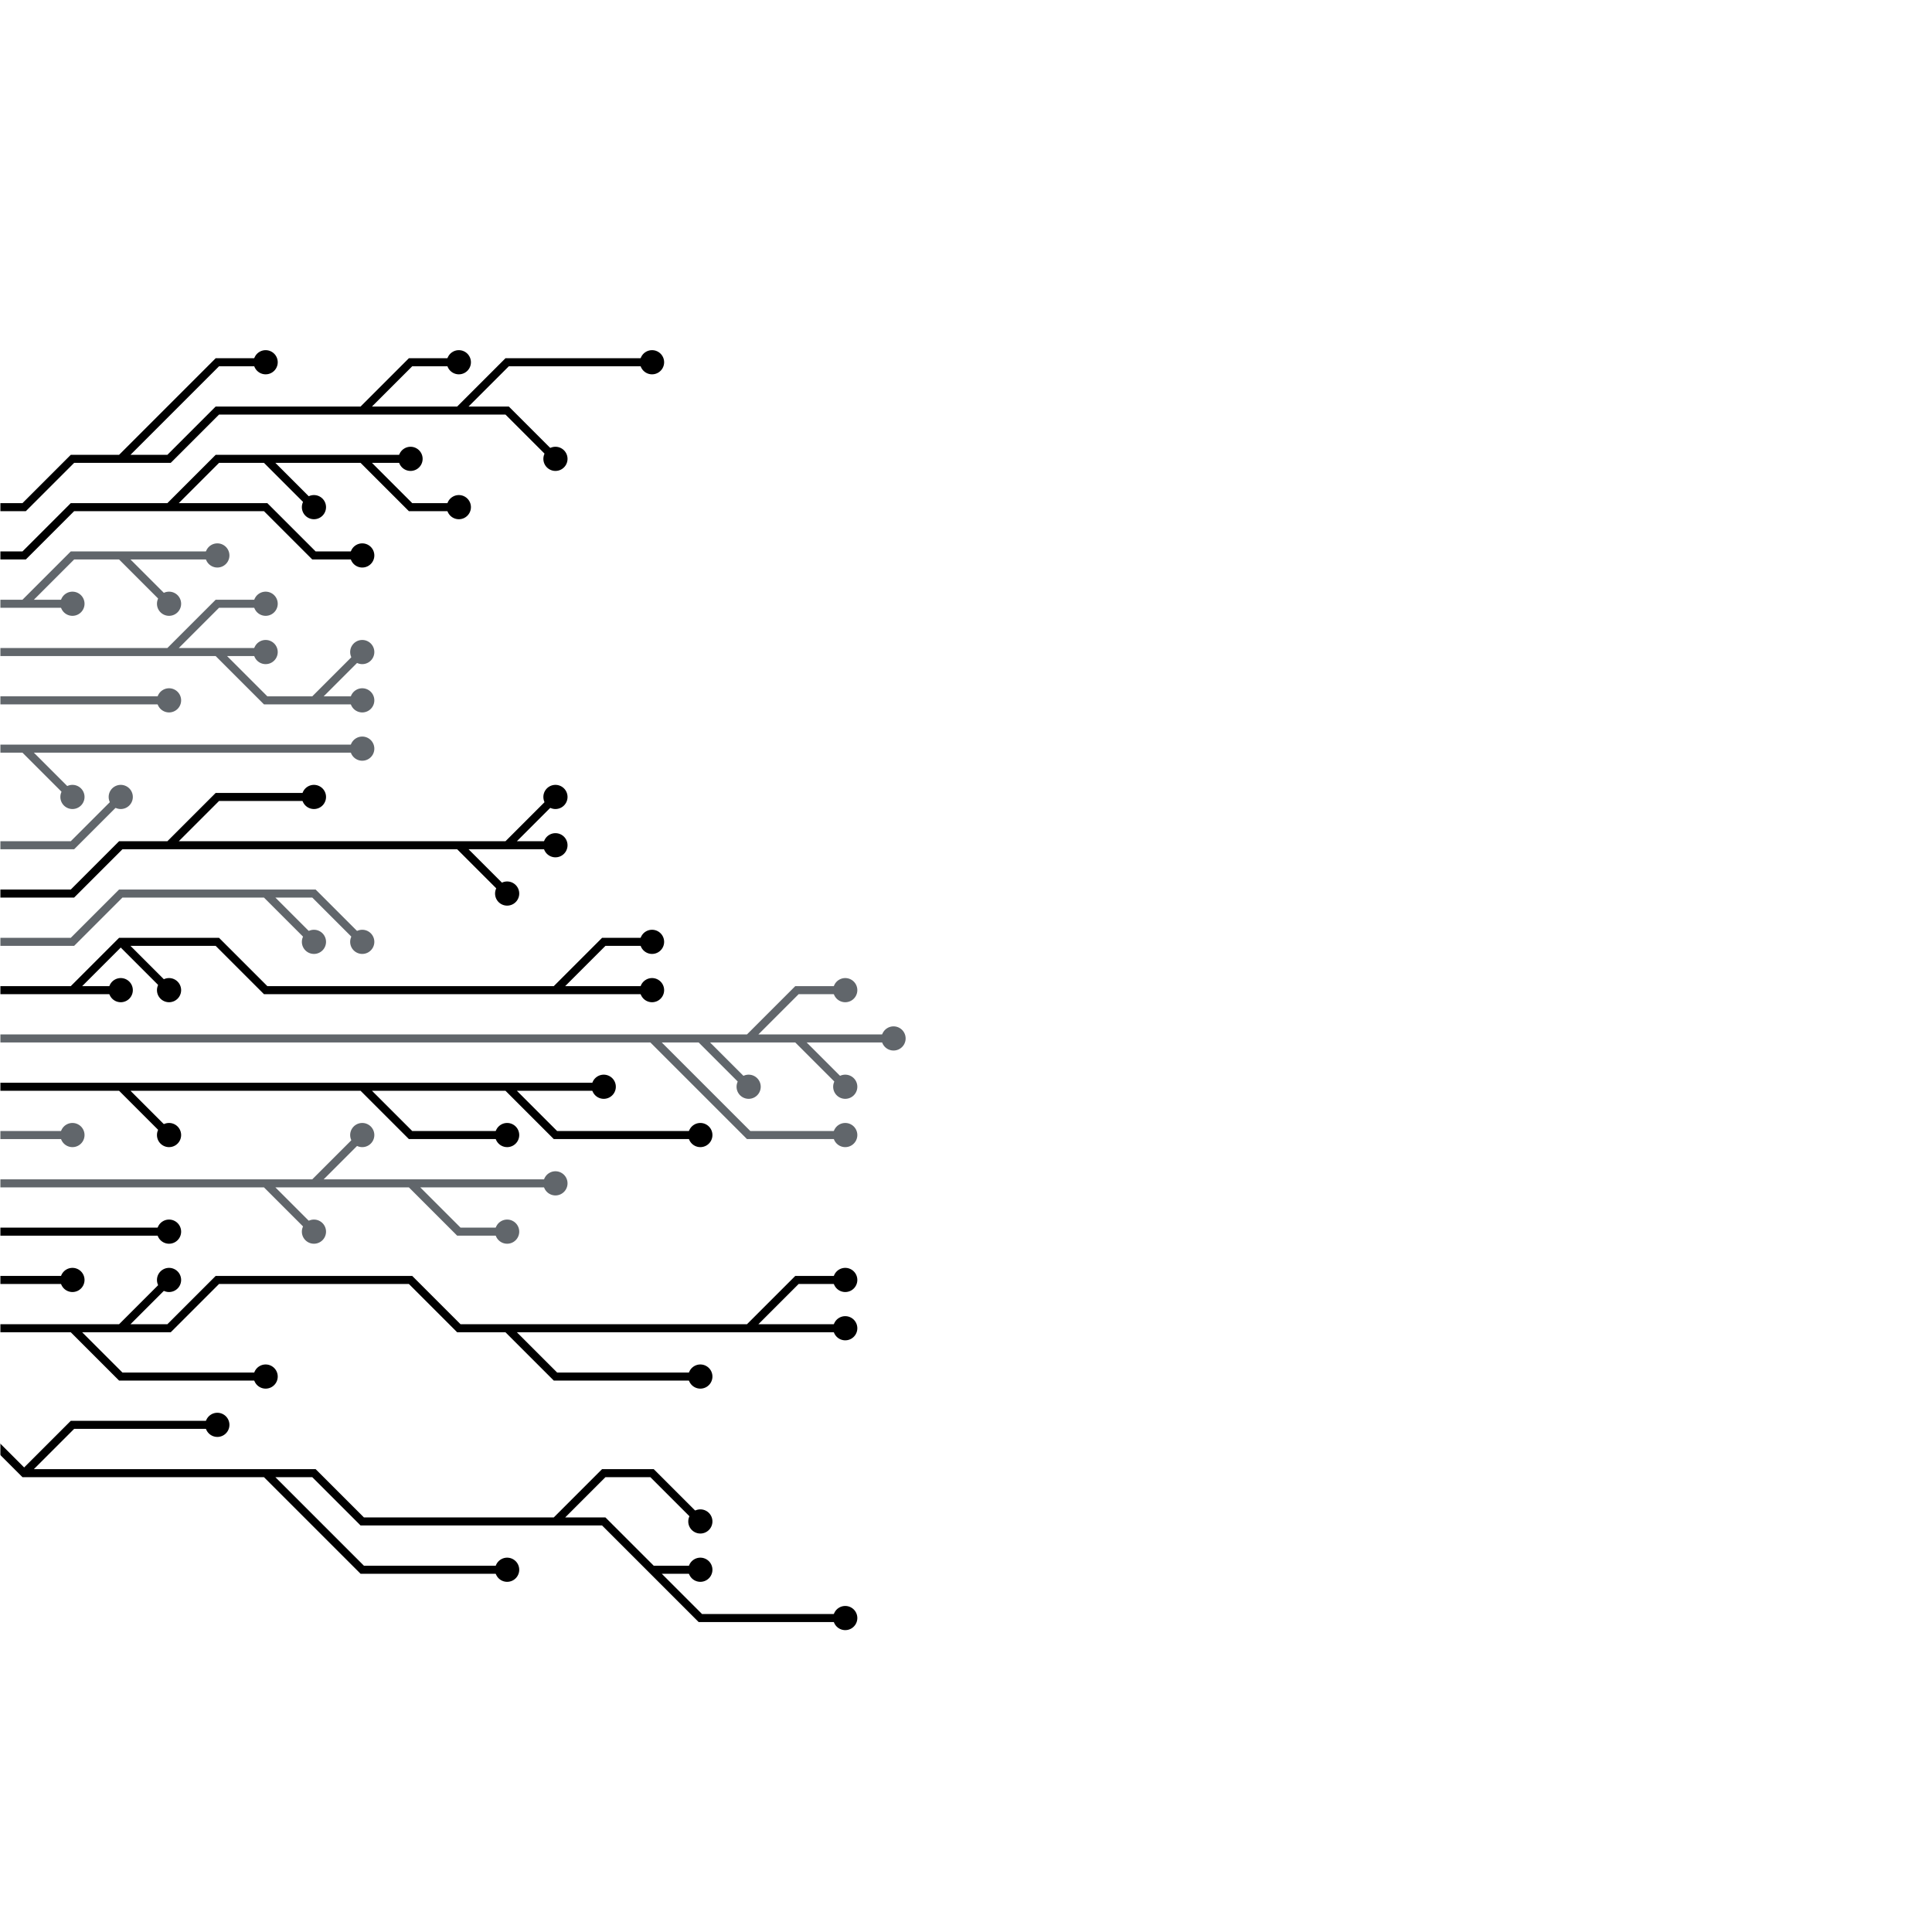 <svg xmlns="http://www.w3.org/2000/svg" version="1.1" xmlns:xlink="http://www.w3.org/1999/xlink" xmlns:svgjs="http://svgjs.dev/svgjs" width="1000" height="1000" preserveAspectRatio="none" viewBox="0 0 1000 1000"><g mask="url(&quot;#SvgjsMask1559&quot;)" fill="none"><g mask="url(&quot;#SvgjsMask1560&quot;)"><path d="M62.5 487.5L87.5 512.5M37.5 512.5L62.5 512.5M287.5 512.5L312.5 487.5L337.5 487.5M-12.5 512.5L12.5 512.5L37.5 512.5L62.5 487.5L87.5 487.5L112.5 487.5L137.5 512.5L162.5 512.5L187.5 512.5L212.5 512.5L237.5 512.5L262.5 512.5L287.5 512.5L312.5 512.5L337.5 512.5" stroke="rgba(0, 0, 0, 1)" stroke-width="4.17"></path><path d="M331.25 512.5 a6.25 6.25 0 1 0 12.5 0 a6.25 6.25 0 1 0 -12.5 0zM81.25 512.5 a6.25 6.25 0 1 0 12.5 0 a6.25 6.25 0 1 0 -12.5 0zM56.25 512.5 a6.25 6.25 0 1 0 12.5 0 a6.25 6.25 0 1 0 -12.5 0zM331.25 487.5 a6.25 6.25 0 1 0 12.5 0 a6.25 6.25 0 1 0 -12.5 0z" fill="rgba(0, 0, 0, 1)"></path><path d="M137.5 462.5L162.5 487.5M-12.5 487.5L12.5 487.5L37.5 487.5L62.5 462.5L87.5 462.5L112.5 462.5L137.5 462.5L162.5 462.5L187.5 487.5" stroke="rgba(97, 102, 107, 1)" stroke-width="4.17"></path><path d="M181.25 487.5 a6.25 6.25 0 1 0 12.5 0 a6.25 6.25 0 1 0 -12.5 0zM156.25 487.5 a6.25 6.25 0 1 0 12.5 0 a6.25 6.25 0 1 0 -12.5 0z" fill="rgba(97, 102, 107, 1)"></path><path d="M387.5 537.5L412.5 512.5L437.5 512.5M412.5 537.5L437.5 562.5M362.5 537.5L387.5 562.5M337.5 537.5L362.5 562.5L387.5 587.5L412.5 587.5L437.5 587.5M-12.5 537.5L12.5 537.5L37.5 537.5L62.5 537.5L87.5 537.5L112.5 537.5L137.5 537.5L162.5 537.5L187.5 537.5L212.5 537.5L237.5 537.5L262.5 537.5L287.5 537.5L312.5 537.5L337.5 537.5L362.5 537.5L387.5 537.5L412.5 537.5L437.5 537.5L462.5 537.5" stroke="rgba(97, 102, 107, 1)" stroke-width="4.17"></path><path d="M456.25 537.5 a6.25 6.25 0 1 0 12.5 0 a6.25 6.25 0 1 0 -12.5 0zM431.25 512.5 a6.25 6.25 0 1 0 12.5 0 a6.25 6.25 0 1 0 -12.5 0zM431.25 562.5 a6.25 6.25 0 1 0 12.5 0 a6.25 6.25 0 1 0 -12.5 0zM381.25 562.5 a6.25 6.25 0 1 0 12.5 0 a6.25 6.25 0 1 0 -12.5 0zM431.25 587.5 a6.25 6.25 0 1 0 12.5 0 a6.25 6.25 0 1 0 -12.5 0z" fill="rgba(97, 102, 107, 1)"></path><path d="M87.5 437.5L112.5 412.5L137.5 412.5L162.5 412.5M262.5 437.5L287.5 412.5M237.5 437.5L262.5 462.5M-12.5 462.5L12.5 462.5L37.5 462.5L62.5 437.5L87.5 437.5L112.5 437.5L137.5 437.5L162.5 437.5L187.5 437.5L212.5 437.5L237.5 437.5L262.5 437.5L287.5 437.5" stroke="rgba(0, 0, 0, 1)" stroke-width="4.17"></path><path d="M281.25 437.5 a6.25 6.25 0 1 0 12.5 0 a6.25 6.25 0 1 0 -12.5 0zM156.25 412.5 a6.25 6.25 0 1 0 12.5 0 a6.25 6.25 0 1 0 -12.5 0zM281.25 412.5 a6.25 6.25 0 1 0 12.5 0 a6.25 6.25 0 1 0 -12.5 0zM256.25 462.5 a6.25 6.25 0 1 0 12.5 0 a6.25 6.25 0 1 0 -12.5 0z" fill="rgba(0, 0, 0, 1)"></path><path d="M262.5 562.5L287.5 587.5L312.5 587.5L337.5 587.5L362.5 587.5M62.5 562.5L87.5 587.5M187.5 562.5L212.5 587.5L237.5 587.5L262.5 587.5M-12.5 562.5L12.5 562.5L37.5 562.5L62.5 562.5L87.5 562.5L112.5 562.5L137.5 562.5L162.5 562.5L187.5 562.5L212.5 562.5L237.5 562.5L262.5 562.5L287.5 562.5L312.5 562.5" stroke="rgba(0, 0, 0, 1)" stroke-width="4.17"></path><path d="M306.25 562.5 a6.25 6.25 0 1 0 12.5 0 a6.25 6.25 0 1 0 -12.5 0zM356.25 587.5 a6.25 6.25 0 1 0 12.5 0 a6.25 6.25 0 1 0 -12.5 0zM81.25 587.5 a6.25 6.25 0 1 0 12.5 0 a6.25 6.25 0 1 0 -12.5 0zM256.25 587.5 a6.25 6.25 0 1 0 12.5 0 a6.25 6.25 0 1 0 -12.5 0z" fill="rgba(0, 0, 0, 1)"></path><path d="M-12.5 437.5L12.5 437.5L37.5 437.5L62.5 412.5" stroke="rgba(97, 102, 107, 1)" stroke-width="4.17"></path><path d="M56.25 412.5 a6.25 6.25 0 1 0 12.5 0 a6.25 6.25 0 1 0 -12.5 0z" fill="rgba(97, 102, 107, 1)"></path><path d="M-12.5 587.5L12.5 587.5L37.5 587.5" stroke="rgba(97, 102, 107, 1)" stroke-width="4.17"></path><path d="M31.25 587.5 a6.25 6.25 0 1 0 12.5 0 a6.25 6.25 0 1 0 -12.5 0z" fill="rgba(97, 102, 107, 1)"></path><path d="M212.5 612.5L237.5 637.5L262.5 637.5M137.5 612.5L162.5 637.5M162.5 612.5L187.5 587.5M-12.5 612.5L12.5 612.5L37.5 612.5L62.5 612.5L87.5 612.5L112.5 612.5L137.5 612.5L162.5 612.5L187.5 612.5L212.5 612.5L237.5 612.5L262.5 612.5L287.5 612.5" stroke="rgba(97, 102, 107, 1)" stroke-width="4.17"></path><path d="M281.25 612.5 a6.25 6.25 0 1 0 12.5 0 a6.25 6.25 0 1 0 -12.5 0zM256.25 637.5 a6.25 6.25 0 1 0 12.5 0 a6.25 6.25 0 1 0 -12.5 0zM156.25 637.5 a6.25 6.25 0 1 0 12.5 0 a6.25 6.25 0 1 0 -12.5 0zM181.25 587.5 a6.25 6.25 0 1 0 12.5 0 a6.25 6.25 0 1 0 -12.5 0z" fill="rgba(97, 102, 107, 1)"></path><path d="M12.5 387.5L37.5 412.5M-12.5 387.5L12.5 387.5L37.5 387.5L62.5 387.5L87.5 387.5L112.5 387.5L137.5 387.5L162.5 387.5L187.5 387.5" stroke="rgba(97, 102, 107, 1)" stroke-width="4.17"></path><path d="M181.25 387.5 a6.25 6.25 0 1 0 12.5 0 a6.25 6.25 0 1 0 -12.5 0zM31.25 412.5 a6.25 6.25 0 1 0 12.5 0 a6.25 6.25 0 1 0 -12.5 0z" fill="rgba(97, 102, 107, 1)"></path><path d="M-12.5 637.5L12.5 637.5L37.5 637.5L62.5 637.5L87.5 637.5" stroke="rgba(0, 0, 0, 1)" stroke-width="4.17"></path><path d="M81.25 637.5 a6.25 6.25 0 1 0 12.5 0 a6.25 6.25 0 1 0 -12.5 0z" fill="rgba(0, 0, 0, 1)"></path><path d="M-12.5 362.5L12.5 362.5L37.5 362.5L62.5 362.5L87.5 362.5" stroke="rgba(97, 102, 107, 1)" stroke-width="4.17"></path><path d="M81.25 362.5 a6.25 6.25 0 1 0 12.5 0 a6.25 6.25 0 1 0 -12.5 0z" fill="rgba(97, 102, 107, 1)"></path><path d="M-12.5 662.5L12.5 662.5L37.5 662.5" stroke="rgba(0, 0, 0, 1)" stroke-width="4.17"></path><path d="M31.25 662.5 a6.25 6.25 0 1 0 12.5 0 a6.25 6.25 0 1 0 -12.5 0z" fill="rgba(0, 0, 0, 1)"></path><path d="M162.5 362.5L187.5 337.5M87.5 337.5L112.5 312.5L137.5 312.5M112.5 337.5L137.5 337.5M-12.5 337.5L12.5 337.5L37.5 337.5L62.5 337.5L87.5 337.5L112.5 337.5L137.5 362.5L162.5 362.5L187.5 362.5" stroke="rgba(97, 102, 107, 1)" stroke-width="4.17"></path><path d="M181.25 362.5 a6.25 6.25 0 1 0 12.5 0 a6.25 6.25 0 1 0 -12.5 0zM181.25 337.5 a6.25 6.25 0 1 0 12.5 0 a6.25 6.25 0 1 0 -12.5 0zM131.25 312.5 a6.25 6.25 0 1 0 12.5 0 a6.25 6.25 0 1 0 -12.5 0zM131.25 337.5 a6.25 6.25 0 1 0 12.5 0 a6.25 6.25 0 1 0 -12.5 0z" fill="rgba(97, 102, 107, 1)"></path><path d="M37.5 687.5L62.5 712.5L87.5 712.5L112.5 712.5L137.5 712.5M387.5 687.5L412.5 662.5L437.5 662.5M262.5 687.5L287.5 712.5L312.5 712.5L337.5 712.5L362.5 712.5M62.5 687.5L87.5 662.5M-12.5 687.5L12.5 687.5L37.5 687.5L62.5 687.5L87.5 687.5L112.5 662.5L137.5 662.5L162.5 662.5L187.5 662.5L212.5 662.5L237.5 687.5L262.5 687.5L287.5 687.5L312.5 687.5L337.5 687.5L362.5 687.5L387.5 687.5L412.5 687.5L437.5 687.5" stroke="rgba(0, 0, 0, 1)" stroke-width="4.17"></path><path d="M431.25 687.5 a6.25 6.25 0 1 0 12.5 0 a6.25 6.25 0 1 0 -12.5 0zM131.25 712.5 a6.25 6.25 0 1 0 12.5 0 a6.25 6.25 0 1 0 -12.5 0zM431.25 662.5 a6.25 6.25 0 1 0 12.5 0 a6.25 6.25 0 1 0 -12.5 0zM356.25 712.5 a6.25 6.25 0 1 0 12.5 0 a6.25 6.25 0 1 0 -12.5 0zM81.25 662.5 a6.25 6.25 0 1 0 12.5 0 a6.25 6.25 0 1 0 -12.5 0z" fill="rgba(0, 0, 0, 1)"></path><path d="M62.5 287.5L87.5 312.5M12.5 312.5L37.5 312.5M-12.5 312.5L12.5 312.5L37.5 287.5L62.5 287.5L87.5 287.5L112.5 287.5" stroke="rgba(97, 102, 107, 1)" stroke-width="4.17"></path><path d="M106.25 287.5 a6.25 6.25 0 1 0 12.5 0 a6.25 6.25 0 1 0 -12.5 0zM81.25 312.5 a6.25 6.25 0 1 0 12.5 0 a6.25 6.25 0 1 0 -12.5 0zM31.25 312.5 a6.25 6.25 0 1 0 12.5 0 a6.25 6.25 0 1 0 -12.5 0z" fill="rgba(97, 102, 107, 1)"></path><path d="M187.5 237.5L212.5 262.5L237.5 262.5M137.5 237.5L162.5 262.5M87.5 262.5L112.5 262.5L137.5 262.5L162.5 287.5L187.5 287.5M-12.5 287.5L12.5 287.5L37.5 262.5L62.5 262.5L87.5 262.5L112.5 237.5L137.5 237.5L162.5 237.5L187.5 237.5L212.5 237.5" stroke="rgba(0, 0, 0, 1)" stroke-width="4.17"></path><path d="M206.25 237.5 a6.25 6.25 0 1 0 12.5 0 a6.25 6.25 0 1 0 -12.5 0zM231.25 262.5 a6.25 6.25 0 1 0 12.5 0 a6.25 6.25 0 1 0 -12.5 0zM156.25 262.5 a6.25 6.25 0 1 0 12.5 0 a6.25 6.25 0 1 0 -12.5 0zM181.25 287.5 a6.25 6.25 0 1 0 12.5 0 a6.25 6.25 0 1 0 -12.5 0z" fill="rgba(0, 0, 0, 1)"></path><path d="M337.5 812.5L362.5 837.5L387.5 837.5L412.5 837.5L437.5 837.5M137.5 762.5L162.5 787.5L187.5 812.5L212.5 812.5L237.5 812.5L262.5 812.5M12.5 762.5L37.5 737.5L62.5 737.5L87.5 737.5L112.5 737.5M287.5 787.5L312.5 762.5L337.5 762.5L362.5 787.5M-12.5 737.5L12.5 762.5L37.5 762.5L62.5 762.5L87.5 762.5L112.5 762.5L137.5 762.5L162.5 762.5L187.5 787.5L212.5 787.5L237.5 787.5L262.5 787.5L287.5 787.5L312.5 787.5L337.5 812.5L362.5 812.5" stroke="rgba(0, 0, 0, 1)" stroke-width="4.17"></path><path d="M356.25 812.5 a6.25 6.25 0 1 0 12.5 0 a6.25 6.25 0 1 0 -12.5 0zM431.25 837.5 a6.25 6.25 0 1 0 12.5 0 a6.25 6.25 0 1 0 -12.5 0zM256.25 812.5 a6.25 6.25 0 1 0 12.5 0 a6.25 6.25 0 1 0 -12.5 0zM106.25 737.5 a6.25 6.25 0 1 0 12.5 0 a6.25 6.25 0 1 0 -12.5 0zM356.25 787.5 a6.25 6.25 0 1 0 12.5 0 a6.25 6.25 0 1 0 -12.5 0z" fill="rgba(0, 0, 0, 1)"></path><path d="M237.5 212.5L262.5 187.5L287.5 187.5L312.5 187.5L337.5 187.5M62.5 237.5L87.5 212.5L112.5 187.5L137.5 187.5M187.5 212.5L212.5 187.5L237.5 187.5M-12.5 262.5L12.5 262.5L37.5 237.5L62.5 237.5L87.5 237.5L112.5 212.5L137.5 212.5L162.5 212.5L187.5 212.5L212.5 212.5L237.5 212.5L262.5 212.5L287.5 237.5" stroke="rgba(0, 0, 0, 1)" stroke-width="4.17"></path><path d="M281.25 237.5 a6.25 6.25 0 1 0 12.5 0 a6.25 6.25 0 1 0 -12.5 0zM331.25 187.5 a6.25 6.25 0 1 0 12.5 0 a6.25 6.25 0 1 0 -12.5 0zM131.25 187.5 a6.25 6.25 0 1 0 12.5 0 a6.25 6.25 0 1 0 -12.5 0zM231.25 187.5 a6.25 6.25 0 1 0 12.5 0 a6.25 6.25 0 1 0 -12.5 0z" fill="rgba(0, 0, 0, 1)"></path></g></g><defs><mask id="SvgjsMask1559"><rect width="1000" height="1000" fill="#ffffff"></rect></mask><mask id="SvgjsMask1560"><rect width="1000" height="1000" fill="white"></rect><path d="M334.37 512.5 a3.13 3.13 0 1 0 6.26 0 a3.13 3.13 0 1 0 -6.26 0zM84.37 512.5 a3.13 3.13 0 1 0 6.26 0 a3.13 3.13 0 1 0 -6.26 0zM59.37 512.5 a3.13 3.13 0 1 0 6.26 0 a3.13 3.13 0 1 0 -6.26 0zM334.37 487.5 a3.13 3.13 0 1 0 6.26 0 a3.13 3.13 0 1 0 -6.26 0z" fill="black"></path><path d="M184.37 487.5 a3.13 3.13 0 1 0 6.26 0 a3.13 3.13 0 1 0 -6.26 0zM159.37 487.5 a3.13 3.13 0 1 0 6.26 0 a3.13 3.13 0 1 0 -6.26 0z" fill="black"></path><path d="M459.37 537.5 a3.13 3.13 0 1 0 6.26 0 a3.13 3.13 0 1 0 -6.26 0zM434.37 512.5 a3.13 3.13 0 1 0 6.26 0 a3.13 3.13 0 1 0 -6.26 0zM434.37 562.5 a3.13 3.13 0 1 0 6.26 0 a3.13 3.13 0 1 0 -6.26 0zM384.37 562.5 a3.13 3.13 0 1 0 6.26 0 a3.13 3.13 0 1 0 -6.26 0zM434.37 587.5 a3.13 3.13 0 1 0 6.26 0 a3.13 3.13 0 1 0 -6.26 0z" fill="black"></path><path d="M284.37 437.5 a3.13 3.13 0 1 0 6.26 0 a3.13 3.13 0 1 0 -6.26 0zM159.37 412.5 a3.13 3.13 0 1 0 6.26 0 a3.13 3.13 0 1 0 -6.26 0zM284.37 412.5 a3.13 3.13 0 1 0 6.26 0 a3.13 3.13 0 1 0 -6.26 0zM259.37 462.5 a3.13 3.13 0 1 0 6.26 0 a3.13 3.13 0 1 0 -6.26 0z" fill="black"></path><path d="M309.37 562.5 a3.13 3.13 0 1 0 6.26 0 a3.13 3.13 0 1 0 -6.26 0zM359.37 587.5 a3.13 3.13 0 1 0 6.26 0 a3.13 3.13 0 1 0 -6.26 0zM84.37 587.5 a3.13 3.13 0 1 0 6.26 0 a3.13 3.13 0 1 0 -6.26 0zM259.37 587.5 a3.13 3.13 0 1 0 6.26 0 a3.13 3.13 0 1 0 -6.26 0z" fill="black"></path><path d="M59.37 412.5 a3.13 3.13 0 1 0 6.26 0 a3.13 3.13 0 1 0 -6.26 0z" fill="black"></path><path d="M34.37 587.5 a3.13 3.13 0 1 0 6.26 0 a3.13 3.13 0 1 0 -6.26 0z" fill="black"></path><path d="M284.37 612.5 a3.13 3.13 0 1 0 6.26 0 a3.13 3.13 0 1 0 -6.26 0zM259.37 637.5 a3.13 3.13 0 1 0 6.26 0 a3.13 3.13 0 1 0 -6.26 0zM159.37 637.5 a3.13 3.13 0 1 0 6.26 0 a3.13 3.13 0 1 0 -6.26 0zM184.37 587.5 a3.13 3.13 0 1 0 6.26 0 a3.13 3.13 0 1 0 -6.26 0z" fill="black"></path><path d="M184.37 387.5 a3.13 3.13 0 1 0 6.26 0 a3.13 3.13 0 1 0 -6.26 0zM34.37 412.5 a3.13 3.13 0 1 0 6.26 0 a3.13 3.13 0 1 0 -6.26 0z" fill="black"></path><path d="M84.37 637.5 a3.13 3.13 0 1 0 6.26 0 a3.13 3.13 0 1 0 -6.26 0z" fill="black"></path><path d="M84.37 362.5 a3.13 3.13 0 1 0 6.26 0 a3.13 3.13 0 1 0 -6.26 0z" fill="black"></path><path d="M34.37 662.5 a3.13 3.13 0 1 0 6.26 0 a3.13 3.13 0 1 0 -6.26 0z" fill="black"></path><path d="M184.37 362.5 a3.13 3.13 0 1 0 6.26 0 a3.13 3.13 0 1 0 -6.26 0zM184.37 337.5 a3.13 3.13 0 1 0 6.26 0 a3.13 3.13 0 1 0 -6.26 0zM134.37 312.5 a3.13 3.13 0 1 0 6.26 0 a3.13 3.13 0 1 0 -6.26 0zM134.37 337.5 a3.13 3.13 0 1 0 6.26 0 a3.13 3.13 0 1 0 -6.26 0z" fill="black"></path><path d="M434.37 687.5 a3.13 3.13 0 1 0 6.26 0 a3.13 3.13 0 1 0 -6.26 0zM134.37 712.5 a3.13 3.13 0 1 0 6.26 0 a3.13 3.13 0 1 0 -6.26 0zM434.37 662.5 a3.13 3.13 0 1 0 6.26 0 a3.13 3.13 0 1 0 -6.26 0zM359.37 712.5 a3.13 3.13 0 1 0 6.26 0 a3.13 3.13 0 1 0 -6.26 0zM84.37 662.5 a3.13 3.13 0 1 0 6.26 0 a3.13 3.13 0 1 0 -6.26 0z" fill="black"></path><path d="M109.37 287.5 a3.13 3.13 0 1 0 6.26 0 a3.13 3.13 0 1 0 -6.26 0zM84.37 312.5 a3.13 3.13 0 1 0 6.26 0 a3.13 3.13 0 1 0 -6.26 0zM34.37 312.5 a3.13 3.13 0 1 0 6.26 0 a3.13 3.13 0 1 0 -6.26 0z" fill="black"></path><path d="M209.37 237.5 a3.13 3.13 0 1 0 6.26 0 a3.13 3.13 0 1 0 -6.26 0zM234.37 262.5 a3.13 3.13 0 1 0 6.26 0 a3.13 3.13 0 1 0 -6.26 0zM159.37 262.5 a3.13 3.13 0 1 0 6.26 0 a3.13 3.13 0 1 0 -6.26 0zM184.37 287.5 a3.13 3.13 0 1 0 6.26 0 a3.13 3.13 0 1 0 -6.26 0z" fill="black"></path><path d="M359.37 812.5 a3.13 3.13 0 1 0 6.26 0 a3.13 3.13 0 1 0 -6.26 0zM434.37 837.5 a3.13 3.13 0 1 0 6.26 0 a3.13 3.13 0 1 0 -6.26 0zM259.37 812.5 a3.13 3.13 0 1 0 6.26 0 a3.13 3.13 0 1 0 -6.26 0zM109.37 737.5 a3.13 3.13 0 1 0 6.26 0 a3.13 3.13 0 1 0 -6.26 0zM359.37 787.5 a3.13 3.13 0 1 0 6.26 0 a3.13 3.13 0 1 0 -6.26 0z" fill="black"></path><path d="M284.37 237.5 a3.13 3.13 0 1 0 6.26 0 a3.13 3.13 0 1 0 -6.26 0zM334.37 187.5 a3.13 3.13 0 1 0 6.26 0 a3.13 3.13 0 1 0 -6.26 0zM134.37 187.5 a3.13 3.13 0 1 0 6.26 0 a3.13 3.13 0 1 0 -6.26 0zM234.37 187.5 a3.13 3.13 0 1 0 6.26 0 a3.13 3.13 0 1 0 -6.26 0z" fill="black"></path></mask></defs></svg>